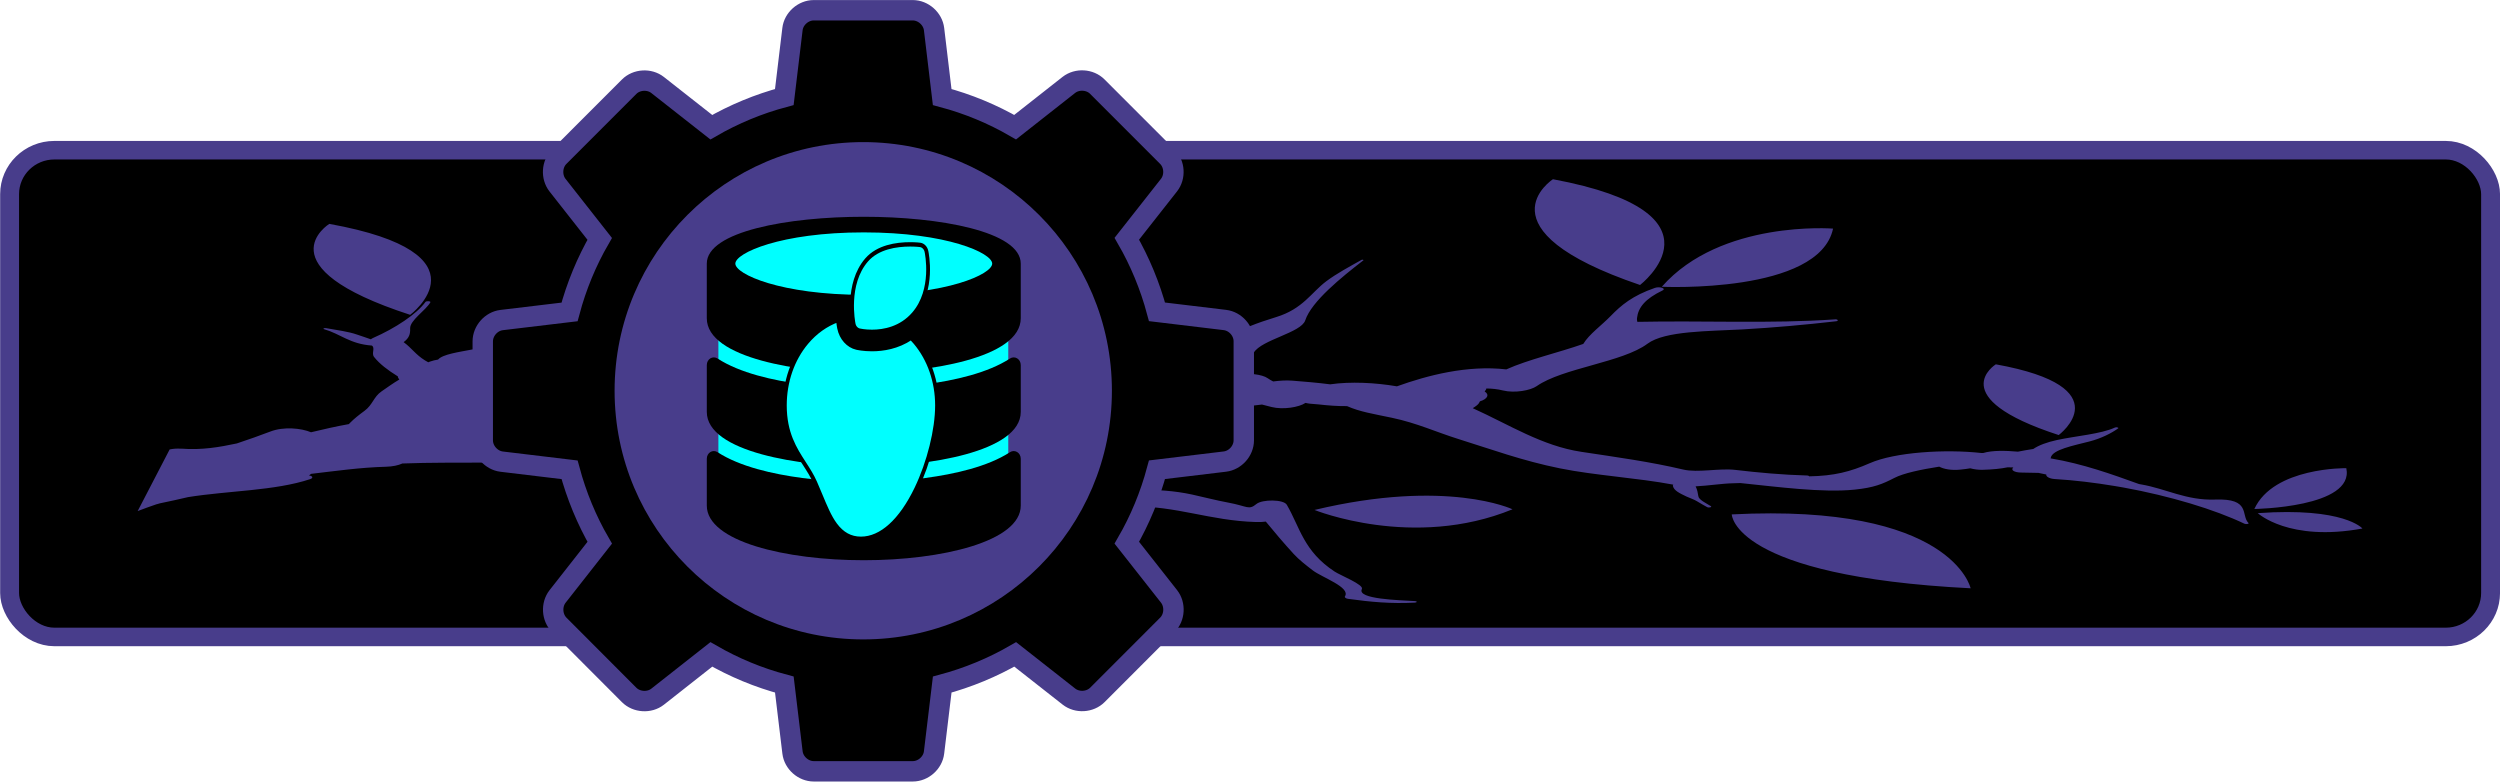 <svg width="401.06" height="125.46" version="1.1" viewBox="0 0 106.1 33.193" xmlns="http://www.w3.org/2000/svg">
 <g transform="translate(19.321 2.778)">
  <g transform="matrix(.995 0 0 .976 56.942 -248.65)" stroke="#483d8b" stroke-width=".806">
   <rect x="-76.241" y="258.45" width="105.83" height="21.167" ry="1.91" stroke="#483d8b" stroke-width=".806"/>
  </g>
  <path d="m68.053 15.687s2.728-2.027-2.669-3.002c0 0-2.259 1.402 2.669 3.002zm-23.182 3.151s-2.775-1.318-8.405 0.028c0 0 4.191 1.701 8.405-0.028zm-50.22-12.114s-2.905 1.804 3.432 3.86c0 0 3.506-2.607-3.432-3.86zm16.119 1.544s-3.081-0.05-3.903 1.732c0 0 4.263-0.059 3.903-1.732zm0.686 2.562s-0.771-0.914-4.441-0.653c0 0 1.315 1.228 4.441 0.653zm64.901 7.995s4.261-0.06 3.903-1.732c0 0-3.083-0.05-3.903 1.732zm4.587 0.829s-0.771-0.914-4.442-0.652c0.003 1.85e-4 1.317 1.228 4.442 0.652zm-34.357-14.825s-3.284 2.118 3.697 4.489c0 0 3.978-3.058-3.697-4.489zm4.62 4.564c-5.29e-4 9.53e-4 6.681 0.312 7.269-2.468 0 0-4.767-0.378-7.269 2.468zm13.108 12.798s-0.782-3.617-10.139-3.136c-5.3e-4 9.53e-4 0.044 2.625 10.139 3.136zm-76.991-3.569c-0.267 0.086-0.538 0.194-0.807 0.292l1.358-2.616c0.137-0.029 0.302-0.045 0.493-0.031l0.001-0.003c0.867 0.068 1.623-0.064 2.358-0.221 0.489-0.164 0.975-0.333 1.422-0.505 0.56-0.217 1.315-0.145 1.726 0.031 0.519-0.124 1.054-0.248 1.609-0.347 0.008-0.01 0.018-0.02 0.028-0.03l-0.005-3.97e-4c0.01-0.011 0.022-0.019 0.032-0.029 0.17-0.172 0.37-0.331 0.601-0.499 0.359-0.262 0.385-0.595 0.731-0.832 0.239-0.164 0.477-0.339 0.752-0.501-0.039-0.043-0.06-0.087-0.063-0.133l-0.009-0.006c-0.422-0.262-0.766-0.523-0.999-0.818-0.126-0.158 0.061-0.381-0.095-0.485-0.938-0.068-1.321-0.489-2.029-0.695-0.066-0.019 0.008-0.058 0.08-0.045 0.473 0.088 0.936 0.138 1.335 0.279 0.197 0.069 0.393 0.129 0.573 0.196 0.025-0.02 0.053-0.041 0.094-0.058 0.934-0.408 1.849-1.012 2.222-1.528 0.036-0.051 0.239-0.036 0.209 0.016-0.198 0.344-0.872 0.766-0.859 1.109 0.01 0.236-0.04 0.406-0.277 0.581 0.348 0.253 0.506 0.528 0.907 0.775 0.045 0.027 0.092 0.054 0.139 0.08 0.025-0.011 0.053-0.022 0.08-0.032 0.102-0.037 0.217-0.064 0.337-0.083 0.193-0.229 0.912-0.323 1.429-0.425 0.24-0.047 0.542-0.051 0.784-0.012 0.116-0.001 0.231 2e-3 0.349 0.011 0.233-0.086 0.482-0.165 0.722-0.246-0.083-0.047-0.103-0.108 0.007-0.177 0.176-0.113 0.382-0.213 0.616-0.301 0.084-0.049 0.17-0.097 0.258-0.144 0.057-0.119 0.104-0.237 0.184-0.326 0.077-0.087 0.252-0.113 0.424-0.101 0.17-0.111 0.351-0.219 0.551-0.322 0.02-0.095-0.018-0.187 0.043-0.305 0.128-0.246 0.57-0.391 0.588-0.667 0.003-0.057 0.149-0.094 0.27-0.087 0.165-0.204 0.353-0.406 0.507-0.609 0.039-0.051 0.224-0.037 0.209 0.016-0.097 0.333-0.107 0.677-0.263 1.006-0.083 0.174-0.088 0.391-0.285 0.558 0.054 0.084 0.093 0.17 0.021 0.261-0.283 0.357-0.926 0.639-1.42 0.954-0.022 0.042-0.043 0.083-0.067 0.125-0.049 0.089-0.236 0.163-0.429 0.233-0.028 0.012-0.058 0.022-0.089 0.031-0.102 0.036-0.2 0.07-0.277 0.105-0.341 0.153-0.533 0.438-0.97 0.55l-0.011 2e-3c-0.014 0.037-0.049 0.075-0.118 0.114-0.318 0.183-0.622 0.356-1.001 0.515-0.075 0.178-0.176 0.357-0.298 0.537 6.35e-4 0.017-0.001 0.035-0.006 0.054l0.067 0.002c0.398 0.01 0.682 0.09 0.789 0.205 0.384-0.161 0.766-0.321 1.111-0.495 0.033-0.017 0.099 0.002 0.077 0.02-0.283 0.248-0.692 0.461-1.166 0.653-0.011 0.021-0.022 0.043-0.044 0.066-0.113 0.122 0.235 0.22 0.772 0.295 0.061 4.4e-5 0.118-0.001 0.18 0.002 0.29 0.016 0.581 0.03 0.87 0.044 0.042-0.001 0.082-0.003 0.126-0.002 1.68 0.024 3.345 0.088 5.017-0.009 0.378-0.022 0.813 0.078 1.124 0.163 0.057-0.024 0.142-0.052 0.259-0.084 0.47-0.129 1.095-0.06 1.415 0.111l0.041 0.015c0.613-0.008 1.225-0.009 1.834 0.001 0.577-0.052 1.112-0.121 1.318-0.155 1.225-0.205 1.501-0.304 2.943-0.151 0.743 0.077 1.389 0.242 2.09 0.356 0.203 0.033 0.417 0.054 0.634 0.071 0.047-0.011 0.09-0.022 0.144-0.032 1.375-0.241 3.202-0.15 4.626-0.354 0.548-0.217 1.152-0.42 1.605-0.628 0.508-0.234 1.066-0.466 1.695-0.66 0.155-0.133 0.238-0.266 0.21-0.39-0.047-0.205 0.292-0.35 0.735-0.431 0.925-0.17 1.544-0.567 2.578-0.903 0.203-0.065 0.525-0.074 0.792-0.041 0.511-0.315 1.189-0.575 2.002-0.823 1.134-0.346 1.49-1.043 2.128-1.521 0.431-0.322 0.965-0.609 1.496-0.907 0.031-0.018 0.102 0.002 0.077 0.02-0.929 0.716-2.204 1.748-2.467 2.547-0.173 0.527-1.849 0.819-2.183 1.369-0.145 0.237-1.034 0.377-1.476 0.185-0.246 0.106-0.444 0.228-0.529 0.392-0.033 0.063-0.11 0.122-0.211 0.172-0.003 0.019-0.009 0.036-0.021 0.055-0.018 0.026-0.104 0.215-0.112 0.122 2.57e-4 0.018 0.006 0.036 0.011 0.054l0.015 0.018c0.562 0.016 1.088-4e-3 1.643-0.079 0.434-0.059 1.036 0.002 1.266 0.167 0.074 0.051 0.153 0.097 0.236 0.139 0.275-0.035 0.547-0.055 0.81-0.034 0.491 0.039 1.061 0.085 1.609 0.156 0.87-0.125 1.914-0.072 2.833 0.085 1.287-0.463 2.985-0.911 4.642-0.719 0.938-0.421 2.221-0.712 3.267-1.081 0.253-0.416 0.774-0.783 1.163-1.184 0.447-0.46 0.923-0.864 1.88-1.195 0.203-0.07 0.498 0.026 0.319 0.111-0.733 0.353-1.03 0.72-1.081 1.172-0.008 0.053 0.001 0.106 0.015 0.159 2.774-0.061 5.67 0.086 8.396-0.106 0.119-0.008 0.155 0.068 0.041 0.081-1.3 0.149-2.638 0.27-3.981 0.346-1.411 0.079-3.289 0.055-4.027 0.608-1.05 0.788-3.605 1.03-4.701 1.799-0.258 0.181-0.931 0.309-1.436 0.183-0.23-0.057-0.467-0.081-0.703-0.083 5.29e-4 0.013-0.001 0.027-0.009 0.04-0.016 0.03-0.038 0.059-0.062 0.087 0.209 0.126 0.136 0.317-0.2 0.419-0.024 0.056-0.053 0.106-0.13 0.17-0.051 0.043-0.113 0.081-0.175 0.12 1.555 0.704 2.947 1.603 4.611 1.853 1.516 0.229 2.947 0.426 4.324 0.752 0.612 0.145 1.536-0.065 2.202 0.014 0.998 0.117 2.005 0.21 3.044 0.238 0.061 9.53e-4 0.089 0.017 0.101 0.036 1.05-0.019 1.736-0.192 2.567-0.557 1.075-0.472 3.21-0.604 4.74-0.433 0.027-7.14e-4 0.052-0.002 0.079-0.001 0.391-0.117 0.953-0.102 1.472-0.056 0.21-0.042 0.428-0.081 0.651-0.114 0.231-0.157 0.577-0.287 1.01-0.381 0.788-0.171 1.877-0.256 2.457-0.529 0.059-0.029 0.179 0.004 0.135 0.036-0.279 0.203-0.714 0.424-1.209 0.553-0.67 0.175-1.601 0.346-1.652 0.703l-0.009 0.016c1.381 0.232 2.617 0.68 3.755 1.09 0.04 7e-3 0.072 0.012 0.09 0.016 1.052 0.179 1.922 0.689 3.147 0.643 1.522-0.057 1.079 0.663 1.409 0.994 0.042 0.041-0.104 0.063-0.168 0.032-1.258-0.601-3.14-1.175-5.152-1.54-0.118-0.018-0.234-0.039-0.351-0.06-0.844-0.141-1.704-0.246-2.551-0.297-0.225-0.014-0.38-0.106-0.358-0.192l-0.331-0.069c-0.239-0.006-0.48-0.013-0.719-0.014-0.32-4.23e-4 -0.476-0.115-0.347-0.217-0.084-0.003-0.164-0.004-0.246-0.006-0.288 0.06-0.616 0.094-1.067 0.106-0.174 0.004-0.363-0.021-0.517-0.064-0.108 0.019-0.234 0.037-0.41 0.055-0.396 0.042-0.717-0.023-0.907-0.125-0.78 0.122-1.516 0.278-1.901 0.477-0.508 0.263-0.868 0.413-1.687 0.498-1.363 0.141-3.289-0.119-4.853-0.279-0.107 0.003-0.212 0.008-0.316 0.01-0.467 9e-3 -1.05 0.105-1.584 0.13 0.073 0.138 0.094 0.281 0.117 0.419 0.023 0.154 0.327 0.294 0.532 0.422 0.065 0.04-0.088 0.08-0.158 0.041-0.15-0.084-0.302-0.167-0.441-0.254-0.12-0.075-0.289-0.126-0.433-0.194-0.303-0.143-0.533-0.255-0.58-0.447-0.006-0.021 4e-3 -0.041 0.016-0.059-1.528-0.289-3.307-0.387-4.814-0.692-1.583-0.32-2.929-0.814-4.314-1.247-0.934-0.292-1.747-0.674-2.814-0.899-0.792-0.167-1.352-0.251-1.905-0.495-0.394 0.005-0.804-0.026-1.212-0.073-0.118-0.007-0.238-0.017-0.361-0.03-0.069-0.008-0.132-0.02-0.19-0.034-0.273 0.186-0.949 0.298-1.439 0.175-0.145-0.036-0.279-0.071-0.408-0.105-0.464 0.06-0.942 0.109-1.46 0.164-1.283 0.138-2.751 0.445-3.942 0.686-1.697 0.343-3.108 0.799-4.657 1.204 0.187 0.049 0.375 0.098 0.558 0.145 1.568 0.4 3.166 0.819 4.22 1.429 0.804-0.022 1.576 0.032 2.315 0.192 0.51 0.111 1.006 0.244 1.53 0.341 0.833 0.154 0.866 0.335 1.202 0.059 0.243-0.2 1.152-0.202 1.288 0.035 0.557 0.957 0.711 1.972 2.035 2.838 0.241 0.158 1.246 0.555 1.151 0.738-0.224 0.431 1.583 0.47 2.261 0.512 0.097 0.006 0.079 0.06-0.011 0.064-1.027 0.052-1.872-0.027-2.84-0.161-0.098-0.014-0.153-0.067-0.129-0.104 0.252-0.387-0.974-0.802-1.365-1.103-0.298-0.228-0.59-0.457-0.812-0.699-0.415-0.454-0.806-0.912-1.181-1.372-0.128 0.016-0.266 0.023-0.421 0.018-1.967-0.057-3.341-0.689-5.338-0.665 0.009 0.012 0.02 0.023 0.028 0.036 0.012 0.015-0.038 0.026-0.063 0.012-0.035-0.018-0.068-0.034-0.103-0.051-0.275-0.003-0.573-0.052-0.709-0.147-0.088-0.061-0.18-0.119-0.278-0.176-0.898-0.203-1.96-0.301-2.777-0.583-1.029-0.355-2.111-0.679-3.222-0.994l-0.062-0.017c-0.758-0.023-1.471-0.065-2.183-0.145-0.464 0.046-1.004-0.003-1.432-0.2l-0.029-0.015c-0.269-0.047-0.545-0.096-0.822-0.15-2.386 0.205-4.775 0.146-7.212-0.022-1.441 0.303-3.658 0.332-5.051 0.462-2.303 0.214-4.64 0.084-6.975 0.171-0.17 0.078-0.407 0.13-0.693 0.138-1.104 0.03-2.131 0.18-3.183 0.302-0.025 0.024-0.053 0.046-0.089 0.067 0.153 0.021 0.202 0.105 0.054 0.156-1.497 0.499-3.46 0.488-5.184 0.764-0.388 0.092-0.788 0.18-1.196 0.264-0.046 0.014-0.094 0.025-0.138 0.04zm44.16-5.599 0.008-0.006z" fill="#483d8b" stroke-width="1.496"/>
  <g transform="matrix(.392 0 0 .392 1.165 -.029)">
   <g transform="matrix(3.296,0,0,3.296,0,-5.902)" stroke="#483d8b" stroke-width=".67">
    <path d="m24.38 10.175-2.231-0.268c-0.228-0.851-0.562-1.655-0.992-2.401l1.387-1.763c0.212-0.271 0.188-0.69-0.057-0.934l-2.299-2.3c-0.242-0.243-0.662-0.269-0.934-0.057l-1.766 1.389c-0.743-0.43-1.547-0.764-2.396-0.99l-0.267-2.231c-0.041-0.341-0.356-0.62-0.7-0.62h-3.252c-0.344 0-0.659 0.279-0.699 0.62l-0.268 2.231c-0.85 0.227-1.655 0.562-2.398 0.991l-1.765-1.387c-0.27-0.212-0.69-0.187-0.933 0.056l-2.3 2.301c-0.242 0.242-0.267 0.662-0.054 0.934l1.386 1.764c-0.43 0.744-0.764 1.549-0.991 2.4l-2.23 0.267c-0.341 0.04-0.621 0.355-0.621 0.7v3.252c0 0.344 0.279 0.657 0.621 0.699l2.231 0.268c0.228 0.848 0.561 1.652 0.991 2.396l-1.386 1.766c-0.211 0.271-0.187 0.69 0.057 0.934l2.296 2.301c0.243 0.242 0.663 0.269 0.933 0.057l1.766-1.39c0.744 0.43 1.548 0.765 2.398 0.991l0.268 2.23c0.041 0.342 0.355 0.62 0.699 0.62h3.252c0.345 0 0.659-0.278 0.699-0.62l0.268-2.23c0.851-0.228 1.655-0.562 2.398-0.991l1.766 1.387c0.271 0.212 0.69 0.187 0.933-0.056l2.299-2.301c0.244-0.242 0.269-0.662 0.056-0.935l-1.388-1.764c0.431-0.744 0.764-1.548 0.992-2.397l2.23-0.268c0.342-0.041 0.621-0.353 0.621-0.699v-3.252c1e-3 -0.346-0.277-0.659-0.62-0.7zm-11.879 8.575c-3.452 0-6.25-2.798-6.25-6.25s2.798-6.25 6.25-6.25 6.25 2.798 6.25 6.25-2.797 6.25-6.25 6.25z" stroke="#483d8b" stroke-width=".67"/>
   </g>
   <circle cx="41.196" cy="35.296" r="26.923" fill="#483d8b"/>
   <g transform="matrix(1.906,0,0,2.201,6.113,-3.545)">
    <rect x="10.178" y="14.25" width="16.467" height="7.945" fill="#0ff"/>
    <ellipse transform="matrix(.874 0 0 .874 2.728 2.229)" cx="18.056" cy="10.338" rx="9.043" ry="2.143" fill="#0ff"/>
    <g transform="matrix(.038 0 0 .036 9.519 9.088)">
     <path d="m234.67 0c-113.02 0-234.67 20.031-234.67 64v74.667c0 54.781 140.33 74.667 234.67 74.667s234.67-19.885 234.67-74.667v-74.667c-1e-3 -43.969-121.65-64-234.67-64zm0 106.67c-124.23 0-192-28.188-192-42.667s67.771-42.667 192-42.667 192 28.187 192 42.667c0 14.479-67.771 42.667-192 42.667z"/>
     <path d="m453.21 321.71c-66.253 39.454-199.01 40.955-218.54 40.955s-152.29-1.502-218.54-40.955c-7.171-4.27-16.122 0.661-16.122 9.006v63.949c0 49.021 118.05 74.667 234.67 74.667s234.67-25.646 234.67-74.667v-63.949c-1e-3 -8.345-8.952-13.276-16.122-9.006z"/>
     <path d="m453.21 193.71c-66.253 39.454-199.01 40.955-218.54 40.955s-152.29-1.502-218.54-40.955c-7.171-4.27-16.122 0.661-16.122 9.006v63.949c0 54.781 140.33 74.667 234.67 74.667s234.67-19.885 234.67-74.667v-63.949c-1e-3 -8.345-8.952-13.276-16.122-9.006z"/>
    </g>
    <g transform="matrix(.019 0 0 .019 11.965 15.225)" fill="#0ff" stroke="#000" stroke-width="14.307">
     <g transform="matrix(1.489,0,0,1.489,-49.078,-251.56)" fill="#0ff" stroke="#000" stroke-width="7.615">
      <path d="m387.55 12.169c-1.522-6.081-6.666-10.574-12.896-11.266-0.332-0.038-8.258-0.903-19.774-0.903-27.512 0-65.012 4.698-87.426 27.077-41.959 41.9-26.717 108.88-26.049 111.71 1.35 5.705 5.899 10.101 11.646 11.255 0.427 0.086 10.626 2.1 25.095 2.1 23.995 0 57.967-5.361 83.543-30.904 42.05-41.993 26.542-106.35 25.861-109.06z" stroke-width="7.61"/>
      <path d="m364.77 170.18c-2.586-2.66-5.257-5.209-8-7.651-27.105 15.739-56.4 19.606-78.627 19.606-17.156 0-29.646-2.414-31-2.687-17.188-3.451-30.9-16.704-34.936-33.769-0.403-1.706-1.516-6.756-2.472-14.154-23.495 7.42-44.882 20.53-62.505 38.655-28.385 29.195-44.017 68.22-44.017 109.89 0 48.621 20.642 76.261 38.854 100.65 8.239 11.033 16.023 21.455 22.243 33.703 3.792 7.465 7.281 14.742 10.656 21.78 9.741 20.313 18.153 37.858 29.558 51.325 13.947 16.471 30.787 24.477 51.482 24.477 40.465 0 79.929-30.918 111.12-87.06 25.307-45.548 41.658-102.41 41.658-144.87 1e-3 -41.665-15.631-80.69-44.015-109.89z"/>
     </g>
    </g>
   </g>
  </g>
 </g>
</svg>
